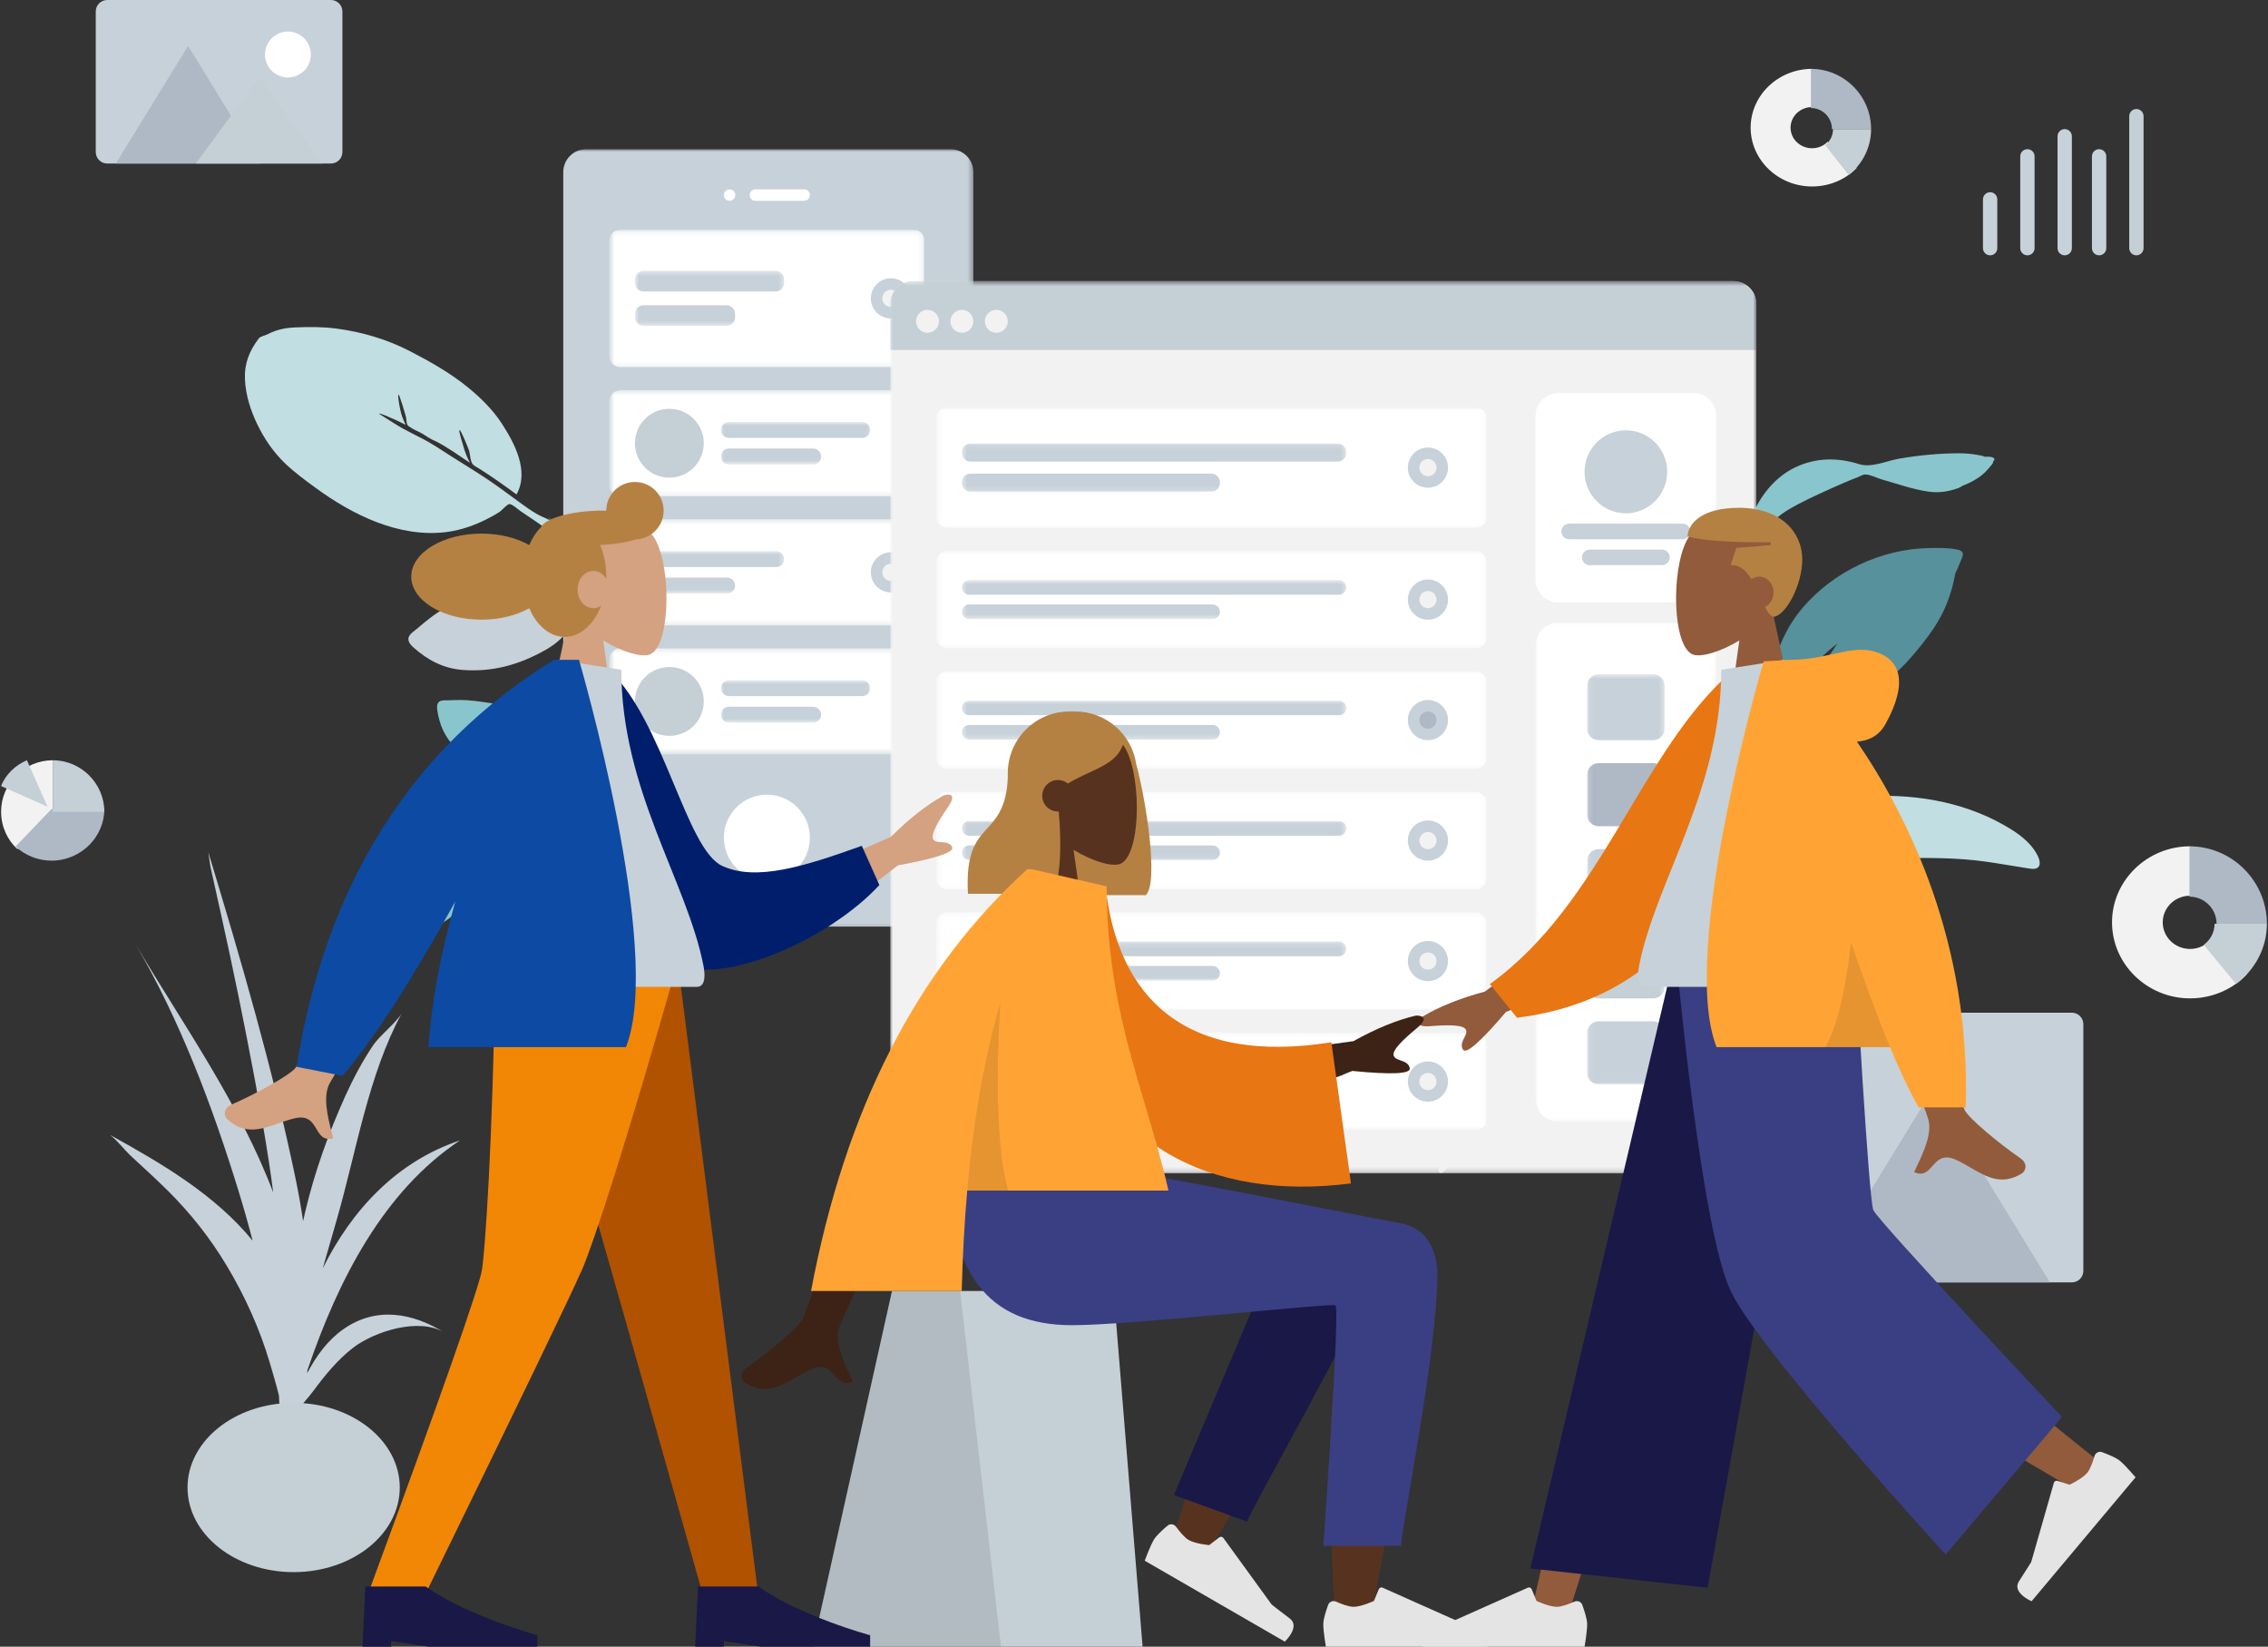 <svg width="456" height="331" viewBox="0 0 456 331" fill="none" xmlns="http://www.w3.org/2000/svg">
<rect x="0" y="0" width="456" height="331" fill="#333333" stroke="none"/>
<path fill-rule="evenodd" clip-rule="evenodd" d="M399.025 91.808C398.746 91.606 398.086 91.534 397.778 91.473C396.5 91.221 395.183 91.112 393.881 91.112C389.862 91.117 385.78 91.512 381.828 92.195C379.32 92.627 376.287 94.085 373.792 93.294C369.444 91.914 365.051 91.982 360.926 93.951C357.155 95.752 354.292 99.173 352.622 102.868C352.37 103.426 351.347 105.479 351.058 106.863C350.934 107.146 350.815 107.431 350.708 107.72C350.404 108.541 350.131 109.377 349.877 110.214C349.769 110.571 349.497 111.36 349.82 111.512C349.303 112.466 348.845 113.449 348.463 114.463C347.354 117.414 346.14 120.651 345.75 123.778C345.606 124.936 345.6 126.101 345.735 127.262C345.801 127.835 345.773 128.989 346.162 129.424C346.988 130.35 347.411 129.054 347.318 128.437C346.608 123.735 347.98 119.319 349.606 114.899C350.657 112.041 352.385 109.426 354.32 107.058C355.887 105.141 357.567 103.632 359.714 102.361C362.34 100.807 365.147 99.55 367.928 98.29C369.757 97.46 371.589 96.654 373.469 95.939C373.887 95.78 374.545 95.372 375.009 95.371C375.989 95.368 377.378 96.091 378.325 96.36C381.44 97.245 384.595 98.379 387.814 98.831C389.879 99.121 391.813 98.794 393.745 98.106C393.942 98.037 394.272 97.856 394.678 97.598C396.111 97.046 397.467 96.353 398.648 95.352C399.329 94.775 399.946 94.029 400.509 93.347C400.678 93.144 400.752 92.909 400.754 92.688C400.882 92.621 400.967 92.543 400.986 92.452C401.126 91.78 399.846 91.768 399.025 91.808Z" fill="#89C5CC"/>
<path fill-rule="evenodd" clip-rule="evenodd" d="M393.595 110.484C391.806 110.097 389.832 110.126 388.011 110.158C378.242 110.29 368.65 114.873 362.407 122.195C357.092 128.429 355.631 136.179 354.581 144.014C354.477 144.792 354.433 145.564 354.374 146.344C354.361 146.511 354.342 146.661 354.322 146.801C353.909 147.167 353.693 147.594 353.937 148.062C353.027 150.035 352.258 152.057 351.598 154.143C349.655 160.283 347.678 166.54 348.895 172.996C349.18 169.443 349.779 165.81 350.494 162.315C350.535 162.114 350.58 161.915 350.626 161.717C350.631 161.696 350.635 161.676 350.64 161.655C350.893 160.585 351.223 159.547 351.623 158.525C351.627 158.513 351.631 158.502 351.635 158.491C351.688 158.357 351.744 158.223 351.8 158.089C351.915 157.813 352.033 157.536 352.157 157.261C352.2 157.167 352.24 157.073 352.28 156.978C352.863 155.561 353.109 153.966 353.631 152.501C353.756 152.168 353.887 151.836 354.023 151.506C354.031 151.487 354.04 151.467 354.048 151.447C354.418 150.559 354.827 149.682 355.259 148.813C355.494 148.639 355.619 148.204 355.821 147.81C355.863 147.733 356.191 147.214 356.288 146.916C356.543 146.428 356.797 145.94 357.053 145.453C357.045 145.456 357.038 145.458 357.03 145.461C357.286 144.994 357.543 144.528 357.799 144.065C357.855 143.962 357.912 143.86 357.968 143.758C358.06 143.596 358.152 143.433 358.243 143.271C359.099 141.754 360.006 140.267 360.948 138.799C361.284 138.274 362.088 137.523 362.242 136.934C362.247 136.912 362.249 136.892 362.252 136.871C364.296 134.026 366.65 131.401 369.473 129.322C369.132 129.687 368.406 130.928 368.214 131.173C367.628 131.925 366.991 132.625 366.351 133.333C365.206 134.602 364.088 135.911 363.095 137.296C361.278 139.827 359.711 142.492 358.229 145.21C358.215 145.226 358.2 145.241 358.187 145.258C357.442 146.167 356.974 147.542 356.437 148.582C358.559 147.609 360.904 146.974 363.081 146.11C365.252 145.248 367.364 144.288 369.403 143.161C372.113 141.663 374.924 139.973 377.485 138.059C380.419 136.255 382.885 133.772 385.061 131.168C387.637 128.085 389.997 124.976 391.456 121.233C392.173 119.394 392.737 117.477 393.072 115.536C393.086 115.452 393.105 115.36 393.125 115.265C393.467 114.595 393.773 113.91 394.03 113.209C394.438 112.097 395.4 110.875 393.595 110.484Z" fill="#56919C"/>
<path fill-rule="evenodd" clip-rule="evenodd" d="M409.814 172.272C408.773 169.91 406.568 168.083 404.401 166.73C395.94 161.443 386.021 159.621 376.22 160.017C370.85 160.235 365.437 161.402 360.335 162.952C357.39 163.846 354.53 165.017 351.968 166.707C350.239 167.847 348.698 169.197 347.285 170.701C345.563 172.534 343.901 174.463 342.423 176.496C341.841 177.297 338.579 181.438 339.921 182.38C339.844 182.485 339.777 182.588 339.727 182.687C333.758 185.53 328.433 189.906 323.423 194.079C319.064 197.711 314.844 201.483 311.02 205.668C305.985 211.179 301.284 217.028 296.981 223.119C296.056 224.428 295.155 225.753 294.261 227.084C293.498 228.219 292.734 229.354 291.972 230.489C291.118 231.762 289.955 233.115 289.354 234.534C288.831 235.771 289.909 236.208 290.651 235.115C291.547 233.796 292.385 232.437 293.289 231.121C294.489 229.375 295.691 227.631 296.9 225.891C305.299 213.806 315.263 202.953 326.843 193.817C331.53 190.119 336.307 186.832 341.578 183.996C346.213 181.503 351.218 179.414 356.123 177.62C360.889 175.876 365.711 174.277 370.749 173.424C374.837 172.732 379 172.505 383.155 172.471C388.434 172.426 393.668 172.435 398.911 173.146C401.636 173.515 404.339 174.011 407.057 174.429C407.546 174.504 408.059 174.602 408.55 174.642C410.187 174.775 410.381 173.558 409.814 172.272Z" fill="#C1DEE2"/>
<path fill-rule="evenodd" clip-rule="evenodd" d="M86.264 124.382C85.476 125 84.702 125.632 83.947 126.29C83.371 126.791 82.354 127.391 82.147 128.15C81.932 128.939 82.61 129.678 83.145 130.154C85.977 132.678 89.165 134.384 93.089 134.667C99.13 135.104 104.388 133.61 109.629 130.67C113.311 128.604 115.749 125.55 116.282 121.425C120.667 123.19 124.908 125.623 128.512 128.608C130.29 130.082 131.821 131.714 133.238 133.523C134.145 134.682 135.023 135.86 135.838 137.083C136.192 137.614 136.552 138.556 137.136 138.863C137.822 139.222 138.651 138.658 138.617 137.92C138.589 137.305 137.903 136.592 137.583 136.089C137.051 135.254 136.51 134.425 135.941 133.613C135.02 132.299 134.068 131.002 133.03 129.772C130.697 127.009 127.729 124.726 124.651 122.779C118.748 119.044 112.269 116.691 105.087 116.491C100.67 116.369 96.954 117.83 93.177 120.013C90.826 121.371 88.398 122.708 86.264 124.382Z" fill="#C7D1D9"/>
<path fill-rule="evenodd" clip-rule="evenodd" d="M133.738 124.562C129.146 119.824 124.539 115.147 119.41 110.975C116.387 108.517 113.201 106.282 110.082 103.951C110.441 104.267 110.794 104.592 111.139 104.925C110.165 104.263 108.89 103.888 107.858 103.275C106.706 102.591 105.605 101.809 104.525 101.02C102.417 99.481 100.341 97.913 98.175 96.455C95.76 94.83 93.259 93.328 90.803 91.764C88.72 90.437 86.611 88.984 84.382 87.9C83.167 87.308 81.949 86.607 80.729 85.99C80.321 85.784 76.178 83.163 76.189 83.155C76.418 82.982 78.502 83.964 78.825 84.096C79.766 84.481 80.667 84.942 81.572 85.401C81.076 84.419 80.682 83.388 80.468 82.301C80.402 81.966 79.872 79.525 80.143 79.321C80.278 79.219 81.6 83.585 81.668 84.005C81.723 84.346 81.715 84.837 81.826 85.16C82.006 85.682 81.997 85.524 82.394 85.818C83.12 86.356 84.084 86.693 84.87 87.143C85.293 87.38 86.606 88.32 87.397 88.589C89.788 89.752 92.213 91.543 94.485 93.03C93.889 91.907 93.435 90.732 93.104 89.501C93.025 89.21 92.176 86.588 92.382 86.433C92.614 86.258 94.232 90.261 94.328 90.64C94.506 91.344 94.543 92.127 94.766 92.812C95.011 93.564 95.775 93.83 96.463 94.269C98.995 95.881 101.441 97.594 103.846 99.385C106.469 94.71 103.444 89.064 100.894 85.14C99.056 82.313 96.582 79.889 93.969 77.773C90.483 74.948 86.493 72.692 82.509 70.628C77.867 68.223 72.849 66.733 67.633 66.045C64.904 65.684 62.113 65.695 59.357 65.81C58.011 65.867 56.718 66.045 55.428 66.485C54.847 66.684 54.285 66.933 53.737 67.214C53.321 67.427 52.315 67.651 52.075 67.969C50.106 70.537 49.099 73.096 49.252 76.323C49.398 79.378 50.361 82.435 51.668 85.16C53.123 88.195 54.995 90.949 57.443 93.26C59.31 95.024 61.399 96.559 63.473 98.073C70.851 103.461 80.206 108.146 89.761 106.943C92.855 106.553 95.797 105.47 98.546 103.997C99.194 103.65 99.838 103.299 100.449 102.889C100.861 102.612 101.964 101.368 102.379 101.322C102.947 101.261 104.171 102.419 104.705 102.771C108.758 105.452 112.705 108.278 116.569 111.218C120.68 114.347 124.59 117.688 128.384 121.186C129.997 122.674 131.601 124.165 133.169 125.703C133.533 126.061 134.425 127.379 135.086 127.438C135.505 127.476 135.787 127.118 135.727 126.73C135.623 126.056 134.208 125.047 133.738 124.562Z" fill="#C1DEE2"/>
<mask id="mask0_64_4673" style="mask-type:luminance" maskUnits="userSpaceOnUse" x="85" y="29" width="111" height="158">
<path d="M195.707 29.986H85.566V186.836H195.707V29.986Z" fill="white"/>
</mask>
<g mask="url(#mask0_64_4673)">
<path fill-rule="evenodd" clip-rule="evenodd" d="M92.567 140.704C91.803 140.704 91.041 140.719 90.278 140.759C89.696 140.789 88.808 140.669 88.316 141.031C87.804 141.408 87.839 142.178 87.919 142.723C88.342 145.601 89.372 148.154 91.528 150.193C94.848 153.333 98.653 154.929 103.156 155.639C106.32 156.139 109.24 155.445 111.569 153.196C113.27 156.354 114.561 159.848 115.209 163.375C115.528 165.115 115.625 166.835 115.57 168.607C115.533 169.742 115.471 170.874 115.349 172.004C115.296 172.495 115.046 173.238 115.238 173.702C115.463 174.246 116.224 174.299 116.565 173.834C116.85 173.448 116.798 172.689 116.856 172.231C116.953 171.471 117.042 170.711 117.106 169.947C117.211 168.711 117.287 167.472 117.282 166.231C117.269 163.444 116.649 160.646 115.801 158.001C114.175 152.924 111.537 148.413 107.434 144.874C104.91 142.697 102.022 141.816 98.746 141.343C96.706 141.048 94.633 140.704 92.567 140.704Z" fill="#89C5CC"/>
<path fill-rule="evenodd" clip-rule="evenodd" d="M104.348 160.887C96.103 160.887 90.55 167.532 87.924 174.439C86.934 177.042 86.702 179.901 86.32 182.635C86.198 183.512 86.244 184.849 85.887 185.63C85.758 185.914 85.462 186.016 85.604 186.402C85.69 186.636 85.857 186.779 86.111 186.825C86.629 186.921 87.362 186.356 87.807 186.133C91.495 184.283 93.918 181.423 95.895 177.924C97.121 175.755 98.365 173.503 99.092 171.122C99.537 169.667 99.796 168.136 99.948 166.627C100.008 166.032 100.066 165.424 100.062 164.826C100.059 164.233 99.782 163.919 99.584 163.403C102.335 162.362 105.441 162.078 108.228 163.157C110.806 164.155 112.947 166.084 114.146 168.508C114.457 169.138 114.698 169.802 114.872 170.48C114.987 170.924 114.992 171.5 115.205 171.901C115.719 172.874 116.802 172.224 116.699 171.318C116.409 168.792 114.963 166.255 113.116 164.498C110.786 162.283 107.628 160.887 104.348 160.887Z" fill="#89C5CC"/>
<path d="M191.094 29.986H117.859C115.311 29.986 113.246 32.051 113.246 34.599V181.646C113.246 184.194 115.311 186.26 117.859 186.26H191.094C193.642 186.26 195.707 184.194 195.707 181.646V34.599C195.707 32.051 193.642 29.986 191.094 29.986Z" fill="#C7D1D9"/>
<path d="M154.188 177.033C158.965 177.033 162.838 173.16 162.838 168.383C162.838 163.606 158.965 159.733 154.188 159.733C149.411 159.733 145.538 163.606 145.538 168.383C145.538 173.16 149.411 177.033 154.188 177.033Z" fill="white"/>
<path d="M146.692 40.366C147.329 40.366 147.845 39.849 147.845 39.212C147.845 38.576 147.329 38.059 146.692 38.059C146.055 38.059 145.538 38.576 145.538 39.212C145.538 39.849 146.055 40.366 146.692 40.366Z" fill="white"/>
<path d="M161.685 38.059H151.882C151.245 38.059 150.728 38.576 150.728 39.212C150.728 39.849 151.245 40.366 151.882 40.366H161.685C162.322 40.366 162.838 39.849 162.838 39.212C162.838 38.576 162.322 38.059 161.685 38.059Z" fill="white"/>
<mask id="mask1_64_4673" style="mask-type:luminance" maskUnits="userSpaceOnUse" x="122" y="46" width="64" height="106">
<path d="M185.904 46.132H122.472V151.66H185.904V46.132Z" fill="white"/>
</mask>
<g mask="url(#mask1_64_4673)">
<mask id="mask2_64_4673" style="mask-type:luminance" maskUnits="userSpaceOnUse" x="122" y="46" width="64" height="28">
<path d="M185.904 46.132H122.472V73.812H185.904V46.132Z" fill="white"/>
</mask>
<g mask="url(#mask2_64_4673)">
<path d="M183.598 46.132H124.779C123.505 46.132 122.472 47.165 122.472 48.439V71.505C122.472 72.779 123.505 73.812 124.779 73.812H183.598C184.871 73.812 185.904 72.779 185.904 71.505V48.439C185.904 47.165 184.871 46.132 183.598 46.132Z" fill="white"/>
<mask id="mask3_64_4673" style="mask-type:luminance" maskUnits="userSpaceOnUse" x="127" y="54" width="31" height="12">
<path d="M157.648 54.436H127.662V65.508H157.648V54.436Z" fill="white"/>
</mask>
<g mask="url(#mask3_64_4673)">
<path d="M155.918 54.436H129.392C128.437 54.436 127.662 55.211 127.662 56.166V56.858C127.662 57.814 128.437 58.588 129.392 58.588H155.918C156.874 58.588 157.648 57.814 157.648 56.858V56.166C157.648 55.211 156.874 54.436 155.918 54.436Z" fill="#C7D1D9"/>
<path d="M146.06 61.356H129.392C128.437 61.356 127.662 62.131 127.662 63.086V63.778C127.662 64.734 128.437 65.508 129.392 65.508H146.06C147.015 65.508 147.79 64.734 147.79 63.778V63.086C147.79 62.131 147.015 61.356 146.06 61.356Z" fill="#C7D1D9"/>
</g>
<path d="M179.125 64.009C181.354 64.009 183.162 62.202 183.162 59.972C183.162 57.743 181.354 55.935 179.125 55.935C176.896 55.935 175.088 57.743 175.088 59.972C175.088 62.202 176.896 64.009 179.125 64.009Z" fill="#C7D1D9"/>
<path d="M179.125 61.702C180.08 61.702 180.855 60.928 180.855 59.972C180.855 59.017 180.08 58.242 179.125 58.242C178.17 58.242 177.395 59.017 177.395 59.972C177.395 60.928 178.17 61.702 179.125 61.702Z" fill="#F2F2F2"/>
</g>
<mask id="mask4_64_4673" style="mask-type:luminance" maskUnits="userSpaceOnUse" x="122" y="78" width="64" height="22">
<path d="M185.904 78.425H122.472V99.761H185.904V78.425Z" fill="white"/>
</mask>
<g mask="url(#mask4_64_4673)">
<path d="M183.598 78.425H124.779C123.505 78.425 122.472 79.458 122.472 80.732V97.455C122.472 98.729 123.505 99.761 124.779 99.761H183.598C184.871 99.761 185.904 98.729 185.904 97.455V80.732C185.904 79.458 184.871 78.425 183.598 78.425Z" fill="white"/>
<mask id="mask5_64_4673" style="mask-type:luminance" maskUnits="userSpaceOnUse" x="144" y="84" width="31" height="10">
<path d="M174.948 84.826H144.962V93.361H174.948V84.826Z" fill="white"/>
</mask>
<g mask="url(#mask5_64_4673)">
<path d="M173.348 84.826H146.562C145.678 84.826 144.962 85.542 144.962 86.426C144.962 87.31 145.678 88.026 146.562 88.026H173.348C174.231 88.026 174.948 87.31 174.948 86.426C174.948 85.542 174.231 84.826 173.348 84.826Z" fill="#C7D1D9"/>
<path d="M163.489 90.16H146.562C145.678 90.16 144.962 90.876 144.962 91.76C144.962 92.644 145.678 93.361 146.562 93.361H163.489C164.373 93.361 165.089 92.644 165.089 91.76C165.089 90.876 164.373 90.16 163.489 90.16Z" fill="#C7D1D9"/>
</g>
<path d="M134.582 96.013C138.404 96.013 141.502 92.915 141.502 89.093C141.502 85.272 138.404 82.173 134.582 82.173C130.76 82.173 127.662 85.272 127.662 89.093C127.662 92.915 130.76 96.013 134.582 96.013Z" fill="#C5CFD6"/>
</g>
<mask id="mask6_64_4673" style="mask-type:luminance" maskUnits="userSpaceOnUse" x="122" y="104" width="64" height="22">
<path d="M185.904 104.375H122.472V125.711H185.904V104.375Z" fill="white"/>
</mask>
<g mask="url(#mask6_64_4673)">
<path d="M183.598 104.375H124.779C123.505 104.375 122.472 105.407 122.472 106.681V123.404C122.472 124.678 123.505 125.711 124.779 125.711H183.598C184.871 125.711 185.904 124.678 185.904 123.404V106.681C185.904 105.407 184.871 104.375 183.598 104.375Z" fill="white"/>
<mask id="mask7_64_4673" style="mask-type:luminance" maskUnits="userSpaceOnUse" x="127" y="110" width="31" height="10">
<path d="M157.648 110.775H127.662V119.31H157.648V110.775Z" fill="white"/>
</mask>
<g mask="url(#mask7_64_4673)">
<path d="M156.048 110.775H129.262C128.378 110.775 127.662 111.492 127.662 112.376C127.662 113.259 128.378 113.976 129.262 113.976H156.048C156.932 113.976 157.648 113.259 157.648 112.376C157.648 111.492 156.932 110.775 156.048 110.775Z" fill="#C7D1D9"/>
<path d="M146.189 116.11H129.262C128.378 116.11 127.662 116.826 127.662 117.71C127.662 118.594 128.378 119.31 129.262 119.31H146.189C147.073 119.31 147.79 118.594 147.79 117.71C147.79 116.826 147.073 116.11 146.189 116.11Z" fill="#C7D1D9"/>
</g>
<path d="M179.125 119.079C181.354 119.079 183.162 117.272 183.162 115.043C183.162 112.813 181.354 111.006 179.125 111.006C176.896 111.006 175.088 112.813 175.088 115.043C175.088 117.272 176.896 119.079 179.125 119.079Z" fill="#C7D1D9"/>
<path d="M179.125 116.773C180.08 116.773 180.855 115.998 180.855 115.043C180.855 114.087 180.08 113.313 179.125 113.313C178.17 113.313 177.395 114.087 177.395 115.043C177.395 115.998 178.17 116.773 179.125 116.773Z" fill="#F2F2F2"/>
</g>
<mask id="mask8_64_4673" style="mask-type:luminance" maskUnits="userSpaceOnUse" x="122" y="130" width="64" height="22">
<path d="M185.904 130.324H122.472V151.66H185.904V130.324Z" fill="white"/>
</mask>
<g mask="url(#mask8_64_4673)">
<path d="M183.598 130.324H124.779C123.505 130.324 122.472 131.357 122.472 132.631V149.354C122.472 150.628 123.505 151.66 124.779 151.66H183.598C184.871 151.66 185.904 150.628 185.904 149.354V132.631C185.904 131.357 184.871 130.324 183.598 130.324Z" fill="white"/>
<mask id="mask9_64_4673" style="mask-type:luminance" maskUnits="userSpaceOnUse" x="144" y="136" width="31" height="10">
<path d="M174.948 136.725H144.962V145.259H174.948V136.725Z" fill="white"/>
</mask>
<g mask="url(#mask9_64_4673)">
<path d="M173.348 136.725H146.562C145.678 136.725 144.962 137.441 144.962 138.325C144.962 139.209 145.678 139.925 146.562 139.925H173.348C174.231 139.925 174.948 139.209 174.948 138.325C174.948 137.441 174.231 136.725 173.348 136.725Z" fill="#C7D1D9"/>
<path d="M163.489 142.059H146.562C145.678 142.059 144.962 142.775 144.962 143.659C144.962 144.543 145.678 145.259 146.562 145.259H163.489C164.373 145.259 165.089 144.543 165.089 143.659C165.089 142.775 164.373 142.059 163.489 142.059Z" fill="#C7D1D9"/>
</g>
<path d="M134.582 147.912C138.404 147.912 141.502 144.814 141.502 140.992C141.502 137.17 138.404 134.072 134.582 134.072C130.76 134.072 127.662 137.17 127.662 140.992C127.662 144.814 130.76 147.912 134.582 147.912Z" fill="#C5CFD6"/>
</g>
</g>
</g>
<mask id="mask10_64_4673" style="mask-type:luminance" maskUnits="userSpaceOnUse" x="178" y="56" width="176" height="180">
<path d="M353.134 56.512H178.984V235.852H353.134V56.512Z" fill="white"/>
</mask>
<g mask="url(#mask10_64_4673)">
<path d="M348.521 56.512H183.598C181.05 56.512 178.984 58.578 178.984 61.125V231.239C178.984 233.786 181.05 235.852 183.598 235.852H348.521C351.069 235.852 353.134 233.786 353.134 231.239V61.125C353.134 58.578 351.069 56.512 348.521 56.512Z" fill="#F2F2F2"/>
<path d="M340.448 79.002H313.345C310.797 79.002 308.732 81.067 308.732 83.615V116.484C308.732 119.032 310.797 121.098 313.345 121.098H340.448C342.996 121.098 345.061 119.032 345.061 116.484V83.615C345.061 81.067 342.996 79.002 340.448 79.002Z" fill="white"/>
<path d="M326.896 103.177C331.482 103.177 335.2 99.444 335.2 94.838C335.2 90.232 331.482 86.499 326.896 86.499C322.31 86.499 318.592 90.232 318.592 94.838C318.592 99.444 322.31 103.177 326.896 103.177Z" fill="#C7D1D9"/>
<path d="M338.307 105.262H315.485C314.622 105.262 313.922 105.962 313.922 106.826C313.922 107.689 314.622 108.389 315.485 108.389H338.307C339.171 108.389 339.871 107.689 339.871 106.826C339.871 105.962 339.171 105.262 338.307 105.262Z" fill="#C7D1D9"/>
<path d="M334.156 110.474H319.637C318.774 110.474 318.074 111.174 318.074 112.037C318.074 112.901 318.774 113.601 319.637 113.601H334.156C335.019 113.601 335.719 112.901 335.719 112.037C335.719 111.174 335.019 110.474 334.156 110.474Z" fill="#C7D1D9"/>
<path d="M178.984 61.125C178.984 58.578 181.05 56.512 183.598 56.512H348.521C351.069 56.512 353.134 58.578 353.134 61.125V70.352H178.984V61.125Z" fill="#C5CFD6"/>
<path d="M186.481 66.892C187.755 66.892 188.787 65.859 188.787 64.585C188.787 63.312 187.755 62.279 186.481 62.279C185.207 62.279 184.174 63.312 184.174 64.585C184.174 65.859 185.207 66.892 186.481 66.892Z" fill="#F2F2F2"/>
<path d="M193.401 66.892C194.675 66.892 195.707 65.859 195.707 64.585C195.707 63.312 194.675 62.279 193.401 62.279C192.127 62.279 191.094 63.312 191.094 64.585C191.094 65.859 192.127 66.892 193.401 66.892Z" fill="#F2F2F2"/>
<path d="M200.321 66.892C201.594 66.892 202.627 65.859 202.627 64.585C202.627 63.312 201.594 62.279 200.321 62.279C199.047 62.279 198.014 63.312 198.014 64.585C198.014 65.859 199.047 66.892 200.321 66.892Z" fill="#F2F2F2"/>
<mask id="mask11_64_4673" style="mask-type:luminance" maskUnits="userSpaceOnUse" x="308" y="125" width="38" height="101">
<path d="M345.061 125.134H308.732V225.472H345.061V125.134Z" fill="white"/>
</mask>
<g mask="url(#mask11_64_4673)">
<path d="M340.448 125.134H313.345C310.797 125.134 308.732 127.2 308.732 129.747V220.859C308.732 223.407 310.797 225.472 313.345 225.472H340.448C342.996 225.472 345.061 223.407 345.061 220.859V129.747C345.061 127.2 342.996 125.134 340.448 125.134Z" fill="white"/>
<mask id="mask12_64_4673" style="mask-type:luminance" maskUnits="userSpaceOnUse" x="319" y="135" width="16" height="83">
<path d="M334.681 135.514H319.111V217.976H334.681V135.514Z" fill="white"/>
</mask>
<g mask="url(#mask12_64_4673)">
<path d="M332.375 135.514H321.418C320.144 135.514 319.111 136.547 319.111 137.821V146.47C319.111 147.744 320.144 148.777 321.418 148.777H332.375C333.648 148.777 334.681 147.744 334.681 146.47V137.821C334.681 136.547 333.648 135.514 332.375 135.514Z" fill="#C7D1D9"/>
<path d="M332.375 153.39H321.418C320.144 153.39 319.111 154.423 319.111 155.697V163.77C319.111 165.044 320.144 166.077 321.418 166.077H332.375C333.648 166.077 334.681 165.044 334.681 163.77V155.697C334.681 154.423 333.648 153.39 332.375 153.39Z" fill="#AFB9C5"/>
<path d="M332.375 170.69H321.418C320.144 170.69 319.111 171.723 319.111 172.997V181.07C319.111 182.344 320.144 183.376 321.418 183.376H332.375C333.648 183.376 334.681 182.344 334.681 181.07V172.997C334.681 171.723 333.648 170.69 332.375 170.69Z" fill="#C7D1D9"/>
<path d="M332.375 205.289H321.418C320.144 205.289 319.111 206.322 319.111 207.596V215.669C319.111 216.943 320.144 217.976 321.418 217.976H332.375C333.648 217.976 334.681 216.943 334.681 215.669V207.596C334.681 206.322 333.648 205.289 332.375 205.289Z" fill="#C7D1D9"/>
<path d="M332.375 187.99H321.418C320.144 187.99 319.111 189.022 319.111 190.296V198.369C319.111 199.643 320.144 200.676 321.418 200.676H332.375C333.648 200.676 334.681 199.643 334.681 198.369V190.296C334.681 189.022 333.648 187.99 332.375 187.99Z" fill="#C5CFD6"/>
</g>
</g>
<mask id="mask13_64_4673" style="mask-type:luminance" maskUnits="userSpaceOnUse" x="188" y="81" width="111" height="147">
<path d="M298.929 81.885H188.211V227.202H298.929V81.885Z" fill="white"/>
</mask>
<g mask="url(#mask13_64_4673)">
<mask id="mask14_64_4673" style="mask-type:luminance" maskUnits="userSpaceOnUse" x="188" y="81" width="111" height="26">
<path d="M298.929 81.885H188.211V106.105H298.929V81.885Z" fill="white"/>
</mask>
<g mask="url(#mask14_64_4673)">
<path d="M296.622 81.885H190.517C189.244 81.885 188.211 82.918 188.211 84.192V103.798C188.211 105.072 189.244 106.105 190.517 106.105H296.622C297.896 106.105 298.929 105.072 298.929 103.798V84.192C298.929 82.918 297.896 81.885 296.622 81.885Z" fill="white"/>
<mask id="mask15_64_4673" style="mask-type:luminance" maskUnits="userSpaceOnUse" x="193" y="89" width="78" height="10">
<path d="M270.672 89.151H193.401V98.839H270.672V89.151Z" fill="white"/>
</mask>
<g mask="url(#mask15_64_4673)">
<path d="M268.943 89.151H195.131C194.175 89.151 193.401 89.925 193.401 90.881V91.054C193.401 92.009 194.175 92.784 195.131 92.784H268.943C269.898 92.784 270.672 92.009 270.672 91.054V90.881C270.672 89.925 269.898 89.151 268.943 89.151Z" fill="#C7D1D9"/>
<path d="M243.538 95.206H195.131C194.175 95.206 193.401 95.98 193.401 96.936V97.109C193.401 98.064 194.175 98.839 195.131 98.839H243.538C244.494 98.839 245.268 98.064 245.268 97.109V96.936C245.268 95.98 244.494 95.206 243.538 95.206Z" fill="#C7D1D9"/>
</g>
<path d="M287.096 98.031C289.326 98.031 291.133 96.224 291.133 93.995C291.133 91.765 289.326 89.958 287.096 89.958C284.867 89.958 283.06 91.765 283.06 93.995C283.06 96.224 284.867 98.031 287.096 98.031Z" fill="#C7D1D9"/>
<path d="M287.096 95.725C288.052 95.725 288.826 94.95 288.826 93.995C288.826 93.039 288.052 92.265 287.096 92.265C286.141 92.265 285.366 93.039 285.366 93.995C285.366 94.95 286.141 95.725 287.096 95.725Z" fill="#F2F2F2"/>
</g>
<mask id="mask16_64_4673" style="mask-type:luminance" maskUnits="userSpaceOnUse" x="188" y="110" width="111" height="21">
<path d="M298.929 110.718H188.211V130.324H298.929V110.718Z" fill="white"/>
</mask>
<g mask="url(#mask16_64_4673)">
<path d="M296.622 110.718H190.517C189.244 110.718 188.211 111.75 188.211 113.024V128.017C188.211 129.291 189.244 130.324 190.517 130.324H296.622C297.896 130.324 298.929 129.291 298.929 128.017V113.024C298.929 111.75 297.896 110.718 296.622 110.718Z" fill="white"/>
<mask id="mask17_64_4673" style="mask-type:luminance" maskUnits="userSpaceOnUse" x="193" y="116" width="78" height="9">
<path d="M270.672 116.6H193.401V124.442H270.672V116.6Z" fill="white"/>
</mask>
<g mask="url(#mask17_64_4673)">
<path d="M269.202 116.6H194.871C194.059 116.6 193.401 117.258 193.401 118.07C193.401 118.882 194.059 119.541 194.871 119.541H269.202C270.014 119.541 270.672 118.882 270.672 118.07C270.672 117.258 270.014 116.6 269.202 116.6Z" fill="#C7D1D9"/>
<path d="M243.798 121.501H194.871C194.059 121.501 193.401 122.16 193.401 122.972C193.401 123.784 194.059 124.442 194.871 124.442H243.798C244.61 124.442 245.268 123.784 245.268 122.972C245.268 122.16 244.61 121.501 243.798 121.501Z" fill="#C7D1D9"/>
</g>
<path d="M287.096 124.557C289.326 124.557 291.133 122.75 291.133 120.521C291.133 118.292 289.326 116.484 287.096 116.484C284.867 116.484 283.06 118.292 283.06 120.521C283.06 122.75 284.867 124.557 287.096 124.557Z" fill="#C7D1D9"/>
<path d="M287.096 122.251C288.052 122.251 288.826 121.476 288.826 120.521C288.826 119.565 288.052 118.791 287.096 118.791C286.141 118.791 285.366 119.565 285.366 120.521C285.366 121.476 286.141 122.251 287.096 122.251Z" fill="#F2F2F2"/>
</g>
<mask id="mask18_64_4673" style="mask-type:luminance" maskUnits="userSpaceOnUse" x="188" y="134" width="111" height="21">
<path d="M298.929 134.937H188.211V154.544H298.929V134.937Z" fill="white"/>
</mask>
<g mask="url(#mask18_64_4673)">
<path d="M296.622 134.937H190.517C189.244 134.937 188.211 135.97 188.211 137.244V152.237C188.211 153.511 189.244 154.544 190.517 154.544H296.622C297.896 154.544 298.929 153.511 298.929 152.237V137.244C298.929 135.97 297.896 134.937 296.622 134.937Z" fill="white"/>
<mask id="mask19_64_4673" style="mask-type:luminance" maskUnits="userSpaceOnUse" x="193" y="140" width="78" height="9">
<path d="M270.672 140.819H193.401V148.662H270.672V140.819Z" fill="white"/>
</mask>
<g mask="url(#mask19_64_4673)">
<path d="M269.202 140.819H194.871C194.059 140.819 193.401 141.478 193.401 142.29C193.401 143.102 194.059 143.76 194.871 143.76H269.202C270.014 143.76 270.672 143.102 270.672 142.29C270.672 141.478 270.014 140.819 269.202 140.819Z" fill="#C7D1D9"/>
<path d="M243.798 145.721H194.871C194.059 145.721 193.401 146.379 193.401 147.191C193.401 148.003 194.059 148.662 194.871 148.662H243.798C244.61 148.662 245.268 148.003 245.268 147.191C245.268 146.379 244.61 145.721 243.798 145.721Z" fill="#C7D1D9"/>
</g>
<path d="M287.096 148.777C289.326 148.777 291.133 146.97 291.133 144.74C291.133 142.511 289.326 140.704 287.096 140.704C284.867 140.704 283.06 142.511 283.06 144.74C283.06 146.97 284.867 148.777 287.096 148.777Z" fill="#C7D1D9"/>
<path d="M287.096 146.47C288.052 146.47 288.826 145.696 288.826 144.74C288.826 143.785 288.052 143.01 287.096 143.01C286.141 143.01 285.366 143.785 285.366 144.74C285.366 145.696 286.141 146.47 287.096 146.47Z" fill="#AFB9C5"/>
</g>
<mask id="mask20_64_4673" style="mask-type:luminance" maskUnits="userSpaceOnUse" x="188" y="207" width="111" height="21">
<path d="M298.929 207.596H188.211V227.202H298.929V207.596Z" fill="white"/>
</mask>
<g mask="url(#mask20_64_4673)">
<path d="M296.622 207.596H190.517C189.244 207.596 188.211 208.629 188.211 209.902V224.895C188.211 226.169 189.244 227.202 190.517 227.202H296.622C297.896 227.202 298.929 226.169 298.929 224.895V209.902C298.929 208.629 297.896 207.596 296.622 207.596Z" fill="white"/>
<mask id="mask21_64_4673" style="mask-type:luminance" maskUnits="userSpaceOnUse" x="193" y="213" width="78" height="9">
<path d="M270.672 213.478H193.401V221.32H270.672V213.478Z" fill="white"/>
</mask>
<g mask="url(#mask21_64_4673)">
<path d="M269.202 213.478H194.871C194.059 213.478 193.401 214.136 193.401 214.948C193.401 215.76 194.059 216.419 194.871 216.419H269.202C270.014 216.419 270.672 215.76 270.672 214.948C270.672 214.136 270.014 213.478 269.202 213.478Z" fill="#C7D1D9"/>
<path d="M243.798 218.379H194.871C194.059 218.379 193.401 219.038 193.401 219.85C193.401 220.662 194.059 221.32 194.871 221.32H243.798C244.61 221.32 245.268 220.662 245.268 219.85C245.268 219.038 244.61 218.379 243.798 218.379Z" fill="#C7D1D9"/>
</g>
<path d="M287.096 221.436C289.326 221.436 291.133 219.628 291.133 217.399C291.133 215.17 289.326 213.362 287.096 213.362C284.867 213.362 283.06 215.17 283.06 217.399C283.06 219.628 284.867 221.436 287.096 221.436Z" fill="#C7D1D9"/>
<path d="M287.096 219.129C288.052 219.129 288.826 218.354 288.826 217.399C288.826 216.444 288.052 215.669 287.096 215.669C286.141 215.669 285.366 216.444 285.366 217.399C285.366 218.354 286.141 219.129 287.096 219.129Z" fill="#F2F2F2"/>
</g>
<mask id="mask22_64_4673" style="mask-type:luminance" maskUnits="userSpaceOnUse" x="188" y="183" width="111" height="20">
<path d="M298.929 183.376H188.211V202.983H298.929V183.376Z" fill="white"/>
</mask>
<g mask="url(#mask22_64_4673)">
<path d="M296.622 183.376H190.517C189.244 183.376 188.211 184.409 188.211 185.683V200.676C188.211 201.95 189.244 202.983 190.517 202.983H296.622C297.896 202.983 298.929 201.95 298.929 200.676V185.683C298.929 184.409 297.896 183.376 296.622 183.376Z" fill="white"/>
<mask id="mask23_64_4673" style="mask-type:luminance" maskUnits="userSpaceOnUse" x="193" y="189" width="78" height="9">
<path d="M270.672 189.258H193.401V197.101H270.672V189.258Z" fill="white"/>
</mask>
<g mask="url(#mask23_64_4673)">
<path d="M269.202 189.258H194.871C194.059 189.258 193.401 189.917 193.401 190.729C193.401 191.541 194.059 192.199 194.871 192.199H269.202C270.014 192.199 270.672 191.541 270.672 190.729C270.672 189.917 270.014 189.258 269.202 189.258Z" fill="#C7D1D9"/>
<path d="M243.798 194.16H194.871C194.059 194.16 193.401 194.818 193.401 195.63C193.401 196.442 194.059 197.101 194.871 197.101H243.798C244.61 197.101 245.268 196.442 245.268 195.63C245.268 194.818 244.61 194.16 243.798 194.16Z" fill="#C7D1D9"/>
</g>
<path d="M287.096 197.216C289.326 197.216 291.133 195.409 291.133 193.179C291.133 190.95 289.326 189.143 287.096 189.143C284.867 189.143 283.06 190.95 283.06 193.179C283.06 195.409 284.867 197.216 287.096 197.216Z" fill="#C7D1D9"/>
<path d="M287.096 194.909C288.052 194.909 288.826 194.135 288.826 193.179C288.826 192.224 288.052 191.449 287.096 191.449C286.141 191.449 285.366 192.224 285.366 193.179C285.366 194.135 286.141 194.909 287.096 194.909Z" fill="#F2F2F2"/>
</g>
<mask id="mask24_64_4673" style="mask-type:luminance" maskUnits="userSpaceOnUse" x="188" y="159" width="111" height="20">
<path d="M298.929 159.157H188.211V178.763H298.929V159.157Z" fill="white"/>
</mask>
<g mask="url(#mask24_64_4673)">
<path d="M296.622 159.157H190.517C189.244 159.157 188.211 160.19 188.211 161.463V176.456C188.211 177.73 189.244 178.763 190.517 178.763H296.622C297.896 178.763 298.929 177.73 298.929 176.456V161.463C298.929 160.19 297.896 159.157 296.622 159.157Z" fill="white"/>
<mask id="mask25_64_4673" style="mask-type:luminance" maskUnits="userSpaceOnUse" x="193" y="165" width="78" height="8">
<path d="M270.672 165.039H193.401V172.881H270.672V165.039Z" fill="white"/>
</mask>
<g mask="url(#mask25_64_4673)">
<path d="M269.202 165.039H194.871C194.059 165.039 193.401 165.697 193.401 166.509C193.401 167.321 194.059 167.98 194.871 167.98H269.202C270.014 167.98 270.672 167.321 270.672 166.509C270.672 165.697 270.014 165.039 269.202 165.039Z" fill="#C7D1D9"/>
<path d="M243.798 169.94H194.871C194.059 169.94 193.401 170.599 193.401 171.411C193.401 172.223 194.059 172.881 194.871 172.881H243.798C244.61 172.881 245.268 172.223 245.268 171.411C245.268 170.599 244.61 169.94 243.798 169.94Z" fill="#C7D1D9"/>
</g>
<path d="M287.096 172.997C289.326 172.997 291.133 171.189 291.133 168.96C291.133 166.731 289.326 164.923 287.096 164.923C284.867 164.923 283.06 166.731 283.06 168.96C283.06 171.189 284.867 172.997 287.096 172.997Z" fill="#C7D1D9"/>
<path d="M287.096 170.69C288.052 170.69 288.826 169.915 288.826 168.96C288.826 168.005 288.052 167.23 287.096 167.23C286.141 167.23 285.366 168.005 285.366 168.96C285.366 169.915 286.141 170.69 287.096 170.69Z" fill="#F2F2F2"/>
</g>
</g>
</g>
<path fill-rule="evenodd" clip-rule="evenodd" d="M27.275 189.846C36.931 206.126 48.177 221.891 54.931 239.692C54.659 237.593 54.37 235.497 54.047 233.405C52.334 222.31 50.204 211.296 47.965 200.295C46.826 194.694 45.621 189.113 44.384 183.533C43.719 180.536 43.062 177.537 42.384 174.543C42.22 173.817 42.078 172.55 41.873 171.267C48.436 192.914 54.765 214.576 59.395 236.743C60.002 239.653 60.52 242.557 60.944 245.456C61.088 244.795 61.231 244.133 61.387 243.474C63.26 235.568 66.07 227.724 69.416 220.332C71.016 216.796 72.853 213.339 75.016 210.116C76.365 208.108 79.546 205.721 80.776 203.664C74.047 216.069 71.617 231.591 67.731 245.078C66.783 248.369 65.829 251.655 64.893 254.947C70.753 243.136 79.845 233.432 92.486 229.226C77.184 239.387 68.007 257.182 61.822 275.381C61.802 275.597 61.778 275.813 61.757 276.029C63.577 272.558 65.869 269.418 68.976 267.218C75.626 262.511 83.002 263.883 89.453 267.921C84.39 264.686 75.241 267.631 70.981 270.919C67.931 273.272 65.326 276.429 63.062 279.509C62.52 280.247 61.78 281.109 60.998 282.028C59.903 289.177 58.117 296.277 55.589 303.321C56.006 301.299 55.704 298.065 55.82 296.558C55.833 296.396 55.843 296.232 55.855 296.069C55.471 297.612 55.1 299.136 54.742 300.636C55.453 297.774 55.839 294.785 56.141 291.767C56.218 290.469 56.294 289.172 56.374 287.874C56.349 285.412 56.248 282.94 56.077 280.464C55.472 278.057 54.794 275.788 54.235 273.9C52.219 267.089 49.264 260.564 45.625 254.477C42.306 248.922 38.332 243.89 33.745 239.339C31.272 236.886 28.684 234.551 26.132 232.183C25.209 231.326 23.56 229.222 22.134 228.124C32.521 233.88 43.213 240.106 50.791 249.38C49.902 245.951 48.938 242.571 47.917 239.259C42.739 222.453 36.2 205.035 27.275 189.846Z" fill="#C7D1D9"/>
<path d="M59.04 316.007C70.824 316.007 80.376 308.391 80.376 298.996C80.376 289.601 70.824 281.984 59.04 281.984C47.256 281.984 37.704 289.601 37.704 298.996C37.704 308.391 47.256 316.007 59.04 316.007Z" fill="#C5CFD6"/>
<path d="M401.573 40.078C401.573 39.281 400.928 38.636 400.132 38.636C399.335 38.636 398.69 39.281 398.69 40.078V49.881C398.69 50.677 399.335 51.322 400.132 51.322C400.928 51.322 401.573 50.677 401.573 49.881V40.078Z" fill="#C7D1D9"/>
<path d="M409.07 31.428C409.07 30.631 408.424 29.986 407.628 29.986C406.832 29.986 406.186 30.631 406.186 31.428V49.881C406.186 50.677 406.832 51.322 407.628 51.322C408.424 51.322 409.07 50.677 409.07 49.881V31.428Z" fill="#C7D1D9"/>
<path d="M416.566 27.391C416.566 26.595 415.921 25.95 415.125 25.95C414.328 25.95 413.683 26.595 413.683 27.391V49.881C413.683 50.677 414.328 51.322 415.125 51.322C415.921 51.322 416.566 50.677 416.566 49.881V27.391Z" fill="#C7D1D9"/>
<path d="M423.486 31.428C423.486 30.631 422.841 29.986 422.044 29.986C421.248 29.986 420.603 30.631 420.603 31.428V49.881C420.603 50.677 421.248 51.322 422.044 51.322C422.841 51.322 423.486 50.677 423.486 49.881V31.428Z" fill="#C7D1D9"/>
<path d="M430.983 23.355C430.983 22.558 430.337 21.913 429.541 21.913C428.745 21.913 428.099 22.558 428.099 23.355V49.881C428.099 50.677 428.745 51.322 429.541 51.322C430.337 51.322 430.983 50.677 430.983 49.881V23.355Z" fill="#C5CFD6"/>
<path fill-rule="evenodd" clip-rule="evenodd" d="M0.221 163.159C0.221 157.47 4.893 152.814 10.601 152.814V163.159L3.508 170.69C1.49 168.849 0.221 166.148 0.221 163.159Z" fill="#F2F2F2"/>
<path fill-rule="evenodd" clip-rule="evenodd" d="M10.362 162.617H20.981C20.981 165.326 19.861 167.865 18.091 169.71C16.144 171.728 13.371 172.997 10.362 172.997C7.59 172.997 5.052 171.902 3.105 170.171L10.362 162.617Z" fill="#AFB9C5"/>
<path fill-rule="evenodd" clip-rule="evenodd" d="M20.981 163.193C20.981 157.486 16.309 152.814 10.601 152.814V163.193H20.981ZM5.411 152.814L9.563 162.155L0.221 158.003C1.145 155.582 3.219 153.737 5.411 152.814Z" fill="#C5CFD6"/>
<path fill-rule="evenodd" clip-rule="evenodd" d="M444.323 189.051C443.322 190.09 441.903 190.743 440.325 190.743C437.293 190.743 434.835 188.348 434.835 185.395C434.835 182.441 437.293 180.046 440.325 180.046V170.113C431.699 170.113 424.639 176.992 424.639 185.395C424.639 193.798 431.699 200.676 440.325 200.676C444.856 200.676 448.951 198.809 451.742 195.838L444.323 189.051Z" fill="#F2F2F2"/>
<path fill-rule="evenodd" clip-rule="evenodd" d="M440.209 170.113V180.234C443.219 180.234 445.658 182.673 445.658 185.683H455.779C455.779 177.121 448.771 170.113 440.209 170.113Z" fill="#AFB9C5"/>
<path fill-rule="evenodd" clip-rule="evenodd" d="M445.258 185.683C445.258 187.402 444.41 188.93 443.092 189.917L449.574 197.793C453.347 194.973 455.779 190.602 455.779 185.683H445.258Z" fill="#C5CFD6"/>
<path fill-rule="evenodd" clip-rule="evenodd" d="M367.477 28.49C366.688 29.294 365.571 29.799 364.329 29.799C361.943 29.799 360.007 27.946 360.007 25.661C360.007 23.376 361.943 21.524 364.329 21.524V13.84C357.539 13.84 351.981 19.16 351.981 25.661C351.981 32.162 357.539 37.483 364.329 37.483C367.896 37.483 371.119 36.038 373.317 33.74L367.477 28.49Z" fill="#F2F2F2"/>
<path fill-rule="evenodd" clip-rule="evenodd" d="M364.091 13.84V21.711C366.431 21.711 368.329 23.609 368.329 25.95H376.2C376.2 19.29 370.75 13.84 364.091 13.84Z" fill="#AFB9C5"/>
<path fill-rule="evenodd" clip-rule="evenodd" d="M368.549 25.95C368.549 27.259 367.932 28.423 366.974 29.175L371.688 35.176C374.432 33.028 376.2 29.698 376.2 25.95H368.549Z" fill="#C5CFD6"/>
<path fill-rule="evenodd" clip-rule="evenodd" d="M44.051 27.095C44.049 27.101 44.047 27.106 44.043 27.113C44.047 27.107 44.051 27.084 44.051 27.095Z" fill="#C5CFD6"/>
<path fill-rule="evenodd" clip-rule="evenodd" d="M44.046 27.103C44.046 27.105 44.045 27.107 44.045 27.109C44.045 27.103 44.055 27.086 44.046 27.103Z" fill="#C5CFD6"/>
<path fill-rule="evenodd" clip-rule="evenodd" d="M44.086 27.006C44.078 27.029 44.067 27.051 44.058 27.074C44.063 27.062 44.067 27.053 44.072 27.042C43.952 27.341 44.028 27.147 44.086 27.006Z" fill="#C5CFD6"/>
<path fill-rule="evenodd" clip-rule="evenodd" d="M44.06 27.076C44.055 27.086 44.05 27.098 44.046 27.108C44.012 27.173 44.06 27.076 44.06 27.076Z" fill="#C5CFD6"/>
<path fill-rule="evenodd" clip-rule="evenodd" d="M44.041 27.112C44.034 27.126 44.074 27.059 44.041 27.112V27.112Z" fill="#C5CFD6"/>
<path fill-rule="evenodd" clip-rule="evenodd" d="M44.046 27.104L44.048 27.102C44.047 27.103 44.047 27.104 44.046 27.104Z" fill="#C5CFD6"/>
<path d="M66.537 0H21.558C20.284 0 19.251 1.033 19.251 2.307V30.563C19.251 31.837 20.284 32.869 21.558 32.869H66.537C67.811 32.869 68.843 31.837 68.843 30.563V2.307C68.843 1.033 67.811 0 66.537 0Z" fill="#C7D1D9"/>
<path fill-rule="evenodd" clip-rule="evenodd" d="M37.819 9.226L23.287 32.869H52.351L37.819 9.226Z" fill="#AFB9C5"/>
<path fill-rule="evenodd" clip-rule="evenodd" d="M52.091 15.531L39.376 32.869H64.807L52.091 15.531Z" fill="#C5CFD6"/>
<path d="M57.887 15.57C60.435 15.57 62.5 13.504 62.5 10.956C62.5 8.409 60.435 6.343 57.887 6.343C55.339 6.343 53.273 8.409 53.273 10.956C53.273 13.504 55.339 15.57 57.887 15.57Z" fill="white"/>
<path fill-rule="evenodd" clip-rule="evenodd" d="M377.926 247.954C377.929 247.959 377.931 247.965 377.934 247.972C377.931 247.966 377.926 247.943 377.926 247.954Z" fill="#C5CFD6"/>
<path fill-rule="evenodd" clip-rule="evenodd" d="M377.931 247.962C377.931 247.963 377.933 247.966 377.933 247.968C377.933 247.962 377.922 247.945 377.931 247.962Z" fill="#C5CFD6"/>
<path fill-rule="evenodd" clip-rule="evenodd" d="M377.892 247.865C377.9 247.888 377.91 247.91 377.919 247.933C377.915 247.921 377.91 247.912 377.905 247.901C378.025 248.2 377.949 248.005 377.892 247.865Z" fill="#C5CFD6"/>
<path fill-rule="evenodd" clip-rule="evenodd" d="M377.918 247.935C377.922 247.945 377.927 247.956 377.931 247.967C377.965 248.031 377.918 247.935 377.918 247.935Z" fill="#C5CFD6"/>
<path fill-rule="evenodd" clip-rule="evenodd" d="M377.936 247.971C377.904 247.918 377.943 247.985 377.936 247.971V247.971Z" fill="#C5CFD6"/>
<path fill-rule="evenodd" clip-rule="evenodd" d="M377.931 247.963L377.929 247.96C377.93 247.962 377.93 247.963 377.931 247.963Z" fill="#C5CFD6"/>
<path d="M339.294 203.559H416.566C417.84 203.559 418.873 204.592 418.873 205.866V255.458C418.873 256.732 417.84 257.765 416.566 257.765H339.294C338.021 257.765 336.988 256.732 336.988 255.458V205.866C336.988 204.592 338.021 203.559 339.294 203.559Z" fill="#C7D1D9"/>
<path fill-rule="evenodd" clip-rule="evenodd" d="M388.468 219.129L412.143 257.765H364.794L388.468 219.129Z" fill="#AFB9C5"/>
<path fill-rule="evenodd" clip-rule="evenodd" d="M364.058 229.478L384.988 257.765H343.129L364.058 229.478Z" fill="#C5CFD6"/>
<path d="M355.152 229.509C350.853 229.509 347.368 226.023 347.368 221.724C347.368 217.424 350.853 213.939 355.152 213.939C359.452 213.939 362.937 217.424 362.937 221.724C362.937 226.023 359.452 229.509 355.152 229.509Z" fill="white"/>
<path fill-rule="evenodd" clip-rule="evenodd" d="M349.711 128.735C345.977 130.986 342.308 132.073 340.586 131.629C336.267 130.516 335.87 114.717 339.212 108.488C342.553 102.26 359.732 99.545 360.598 111.886C360.898 116.169 359.1 119.991 356.443 123.11L361.207 145.317H347.368L349.711 128.735Z" fill="#915B3C"/>
<path fill-rule="evenodd" clip-rule="evenodd" d="M356.017 108.988C348.031 109.045 342.474 108.708 339.294 107.834C339.439 105.128 342.253 102.068 349.674 102.068C357.931 102.068 362.361 106.88 362.361 112.448C362.361 117.534 359.086 123.729 356.594 123.981C355.949 123.84 355.398 123.063 354.851 121.993C355.876 121.507 356.594 120.386 356.594 119.079C356.594 117.328 355.303 115.908 353.711 115.908C353.133 115.908 352.594 116.095 352.143 116.417C351.095 114.727 349.783 113.464 347.944 113.601L349.098 110.141L356.017 109.564V108.988Z" fill="#B58143"/>
<path fill-rule="evenodd" clip-rule="evenodd" d="M362.361 193.179L334.057 264.816L315.074 325.378H307.578L337.752 193.179H362.361Z" fill="#915B3C"/>
<path fill-rule="evenodd" clip-rule="evenodd" d="M368.06 193.179C368.361 218.353 372.757 252.244 373.459 253.814C374.161 255.383 421.943 293.724 421.943 293.724L416.78 299.249C416.78 299.249 360.402 266.377 357.793 261.992C355.184 257.608 346.691 217.262 339.871 193.179H368.06Z" fill="#915B3C"/>
<path fill-rule="evenodd" clip-rule="evenodd" d="M421.113 292.689C421.301 292.041 421.984 291.655 422.619 291.887C423.776 292.31 425.467 292.994 426.217 293.623C427.412 294.626 429.37 296.947 429.37 296.947C428.207 298.334 408.464 321.862 408.464 321.862C408.464 321.862 404.438 320.139 405.938 317.832C407.438 315.525 408.393 313.968 408.393 313.968L412.947 298.056C413.037 297.743 413.366 297.567 413.676 297.665L416.106 298.436C416.106 298.436 418.635 297.257 419.652 296.045C420.27 295.309 420.796 293.776 421.113 292.689Z" fill="#E4E4E4"/>
<path fill-rule="evenodd" clip-rule="evenodd" d="M316.545 321.937C317.164 321.666 317.898 321.941 318.128 322.576C318.548 323.733 319.112 325.469 319.112 326.448C319.112 328.008 318.592 331 318.592 331C316.782 331 286.067 331 286.067 331C286.067 331 284.799 326.809 287.531 326.474C290.263 326.141 292.069 325.871 292.069 325.871L307.186 319.132C307.483 318.999 307.83 319.138 307.954 319.439L308.926 321.796C308.926 321.796 311.455 322.976 313.035 322.976C313.998 322.976 315.51 322.393 316.545 321.937Z" fill="#E4E4E4"/>
<path fill-rule="evenodd" clip-rule="evenodd" d="M343.331 319.14L307.691 315.272L336.411 193.179H366.026L343.331 319.14Z" fill="#191847"/>
<path fill-rule="evenodd" clip-rule="evenodd" d="M414.571 284.81L391.193 312.481C391.193 312.481 354.259 272.142 348.127 259.838C341.996 247.535 337.104 193.179 337.104 193.179H373.041C373.041 193.179 375.714 240.999 376.644 243.224C377.575 245.45 414.571 284.81 414.571 284.81Z" fill="#393F82"/>
<path fill-rule="evenodd" clip-rule="evenodd" d="M298.536 199.312L316.931 185.805L320.997 195.856L302.782 203.41C297.631 209.461 294.75 211.984 294.14 210.978C293.626 210.13 294.028 209.336 294.398 208.604C294.686 208.034 294.955 207.502 294.758 207.013C294.305 205.894 290.844 206.012 287.566 206.264C284.286 206.516 285.242 205.057 286.032 204.337C289.38 202.333 293.548 200.659 298.536 199.312ZM395 223.112C393.311 219.684 387.556 186.271 387.556 186.271L375.505 186.318C375.505 186.318 386.666 222.348 387.556 224.553C388.711 227.417 386.749 231.577 385.418 234.399C385.212 234.835 385.021 235.239 384.859 235.602C386.706 236.429 387.593 235.43 388.528 234.377C389.585 233.187 390.703 231.929 393.334 233.153C394.351 233.626 395.313 234.185 396.252 234.731C399.499 236.618 402.481 238.352 406.539 235.848C407.182 235.452 407.887 233.958 406.184 232.79C401.941 229.881 395.827 224.789 395 223.112Z" fill="#915B3C"/>
<path fill-rule="evenodd" clip-rule="evenodd" d="M353.31 135.705L348.324 134.85C329.823 150.832 322.224 181.536 299.546 197.801L305.004 204.567C344.346 199.696 354.097 162.245 353.31 135.705Z" fill="#E87613"/>
<path fill-rule="evenodd" clip-rule="evenodd" d="M375.047 198.369C375.047 198.369 345.056 198.369 330.927 198.369C328.91 198.369 329.29 195.458 329.582 193.989C332.945 177.035 346.075 158.76 346.075 134.626L358.802 132.631C369.328 149.56 372.968 170.404 375.047 198.369Z" fill="#C7D1D9"/>
<path fill-rule="evenodd" clip-rule="evenodd" d="M380.008 210.479C381.991 215.242 383.935 219.397 385.768 222.589H395.23C396.248 189.673 383.786 164.345 373.357 149.073C375.672 148.907 377.762 147.938 379.084 145.554C383.735 137.161 382.055 132.54 377.084 131.021C374.351 130.186 371.78 130.756 368.703 131.438C366.184 131.997 363.327 132.63 359.763 132.631C359.762 132.631 359.761 132.631 359.76 132.631C359.415 132.631 359.1 132.654 358.815 132.698L354.592 132.939C354.592 132.939 337.446 191.049 345.135 210.479H380.008Z" fill="#FFA434"/>
<path fill-rule="evenodd" clip-rule="evenodd" d="M380.008 210.479C377.406 204.23 374.738 196.937 372.171 189.405C371.215 197.7 369.624 206.031 366.974 210.479H380.008Z" fill="black" fill-opacity="0.1"/>
<path fill-rule="evenodd" clip-rule="evenodd" d="M215.025 143.01C208.178 143.01 202.627 148.561 202.627 155.409V167.518C202.627 173.899 207.448 179.155 213.646 179.841C213.648 179.87 213.65 179.9 213.651 179.929H230.374C233.017 177.347 230.427 160.882 228.439 153.558C227.546 147.588 222.397 143.01 216.179 143.01H215.025Z" fill="#B58143"/>
<path fill-rule="evenodd" clip-rule="evenodd" d="M215.853 170.831C219.587 173.082 223.256 174.169 224.979 173.725C229.297 172.612 229.694 156.813 226.353 150.584C223.011 144.356 205.832 141.641 204.967 153.982C204.666 158.265 206.464 162.087 209.122 165.206L204.357 187.413H218.197L215.853 170.831Z" fill="#57331F"/>
<path fill-rule="evenodd" clip-rule="evenodd" d="M203.135 154.054C203.537 153.656 203.926 153.272 204.312 152.928L204.293 152.48C204.293 152.48 208.637 143.587 215.314 143.587C221.986 143.587 224.096 146.689 225.89 149.325L225.894 149.332C224.956 152.551 222.129 153.854 218.931 155.327C217.555 155.961 216.11 156.626 214.717 157.49C214.172 157.047 213.476 156.781 212.719 156.781C210.967 156.781 209.547 158.201 209.547 159.953C209.547 161.704 210.967 163.124 212.719 163.124C212.767 163.124 212.815 163.123 212.863 163.121C213.5 169.971 213.245 177.793 211.345 179.649H194.622C194.142 171.309 196.299 168.929 198.504 166.498C200.579 164.21 202.695 161.877 202.695 154.487C202.844 154.342 202.99 154.197 203.135 154.054Z" fill="#B58143"/>
<path fill-rule="evenodd" clip-rule="evenodd" d="M179.343 259.495H223.892L229.73 331H163.415L179.343 259.495Z" fill="#C5CFD6"/>
<path fill-rule="evenodd" clip-rule="evenodd" d="M179.343 259.495H193.045L201.246 331H163.415L179.343 259.495Z" fill="black" fill-opacity="0.1"/>
<path fill-rule="evenodd" clip-rule="evenodd" d="M248.369 273.661C243.363 284.278 235.541 310.051 235.541 310.051L242.182 313.086C242.182 313.086 259.032 285.993 269.33 267.474C268.85 271.643 268.362 276.337 267.909 281.271C266.836 292.96 267.909 318.214 268.486 325.509C268.849 330.094 275.078 329.133 275.659 325.497C275.758 324.881 276.159 322.719 276.758 319.493C279.695 303.674 287.382 262.273 287.395 252.136C287.401 248.057 279.432 244.392 274.682 247.244C271.42 243.763 265.245 241.757 261.697 247.507C259.442 251.163 254.084 261.542 248.369 273.661Z" fill="#57331F"/>
<path fill-rule="evenodd" clip-rule="evenodd" d="M236.016 300.509L258.809 246.513C264.27 237.729 279.579 248.3 277.717 253.395C273.489 264.961 251.989 302.406 250.729 305.852L236.016 300.509Z" fill="#191847"/>
<path fill-rule="evenodd" clip-rule="evenodd" d="M236.456 306.887C236.056 306.343 235.283 306.214 234.766 306.648C233.824 307.441 232.468 308.663 231.978 309.51C231.199 310.861 230.153 313.712 230.153 313.712C231.719 314.617 258.319 329.975 258.319 329.975C258.319 329.975 261.513 326.979 259.315 325.324C257.116 323.668 255.686 322.532 255.686 322.532L245.964 309.137C245.773 308.874 245.403 308.821 245.146 309.019L243.126 310.574C243.126 310.574 240.346 310.332 238.977 309.541C238.143 309.06 237.125 307.799 236.456 306.887Z" fill="#E4E4E4"/>
<path fill-rule="evenodd" clip-rule="evenodd" d="M268.625 321.937C268.007 321.666 267.273 321.941 267.042 322.576C266.623 323.733 266.059 325.469 266.059 326.448C266.059 328.008 266.579 331 266.579 331C268.388 331 299.103 331 299.103 331C299.103 331 300.371 326.809 297.64 326.474C294.908 326.141 293.101 325.871 293.101 325.871L277.984 319.132C277.687 318.999 277.34 319.138 277.216 319.439L276.245 321.796C276.245 321.796 273.716 322.976 272.135 322.976C271.173 322.976 269.661 322.393 268.625 321.937Z" fill="#E4E4E4"/>
<path fill-rule="evenodd" clip-rule="evenodd" d="M288.993 256.285C288.993 271.605 281.718 307.34 281.713 310.713L266.059 310.725C266.059 310.725 269.496 262.896 268.497 262.38C267.497 261.865 227.525 266.371 215.536 266.371C198.249 266.371 191.098 255.47 190.517 235.275H224.763C231.736 236.021 268.106 243.357 281.613 245.879C287.395 246.959 288.993 252.064 288.993 256.285Z" fill="#393F82"/>
<path fill-rule="evenodd" clip-rule="evenodd" d="M272.104 209.283L249.336 212.388L253.421 222.589L271.896 215.265C279.859 216.05 283.709 215.861 283.447 214.697C283.226 213.716 282.38 213.42 281.6 213.147C280.993 212.934 280.426 212.736 280.227 212.239C279.772 211.104 282.361 208.751 284.912 206.624C287.463 204.498 285.751 204.106 284.674 204.138C280.849 205.034 276.659 206.749 272.104 209.283ZM161.338 265.208C163.027 261.78 177.814 217.658 177.814 217.658L190.441 217.706C190.441 217.706 169.672 264.444 168.782 266.649C167.627 269.512 169.589 273.673 170.92 276.495C171.126 276.931 171.317 277.335 171.479 277.698C169.632 278.524 168.745 277.526 167.81 276.473C166.753 275.283 165.635 274.025 163.004 275.248C161.987 275.722 161.025 276.281 160.086 276.827C156.839 278.714 153.857 280.448 149.799 277.944C149.156 277.548 148.451 276.053 150.154 274.886C154.397 271.976 160.511 266.885 161.338 265.208Z" fill="#3D2216"/>
<path fill-rule="evenodd" clip-rule="evenodd" d="M212.401 177.61L222.288 178.268C224.723 200.297 237.985 214.212 267.68 209.501L271.625 237.87C243.871 241.456 219.531 230.345 214.542 200.26C213.251 192.472 212.231 184.367 212.401 177.61Z" fill="#E87613"/>
<path fill-rule="evenodd" clip-rule="evenodd" d="M163.07 259.495C169.934 222.972 184.422 194.716 206.535 174.726H207.483H207.515L207.524 174.736L222.503 178.166C222.503 196.16 226.506 209.605 230.355 222.531C232.017 228.113 233.65 233.599 234.92 239.312H194.464C193.894 245.857 193.544 252.585 193.362 259.495H163.07Z" fill="#FFA434"/>
<path fill-rule="evenodd" clip-rule="evenodd" d="M194.464 239.312C195.624 225.986 197.696 213.414 201.121 201.597C200.37 214.234 200.162 229.911 202.687 239.312H194.464Z" fill="black" fill-opacity="0.1"/>
<path fill-rule="evenodd" clip-rule="evenodd" d="M121.282 128.735C125.016 130.986 128.685 132.073 130.407 131.629C134.726 130.516 135.123 114.717 131.781 108.488C128.44 102.26 111.261 99.545 110.395 111.886C110.095 116.169 111.893 119.991 114.55 123.11L109.786 145.317H123.625L121.282 128.735Z" fill="#D4A181"/>
<path fill-rule="evenodd" clip-rule="evenodd" d="M133.429 102.645C133.429 105.725 131.014 108.241 127.974 108.403C126.034 109.002 123.476 109.423 120.651 109.548C121.44 111.396 121.895 113.575 121.895 115.908C121.895 116.052 121.894 116.195 121.89 116.338C121.316 115.38 120.37 114.754 119.301 114.754C117.549 114.754 116.129 116.432 116.129 118.503C116.129 120.573 117.549 122.251 119.301 122.251C119.864 122.251 120.392 122.077 120.851 121.773C119.425 125.497 116.683 128.017 113.534 128.017C110.523 128.017 107.883 125.712 106.411 122.254C103.891 123.684 100.518 124.557 96.811 124.557C89.008 124.557 82.683 120.685 82.683 115.908C82.683 111.13 89.008 107.258 96.811 107.258C100.518 107.258 103.891 108.132 106.411 109.562C107.015 108.142 107.816 106.917 108.759 105.966C109.56 104.281 114.287 102.848 120.045 102.647C120.674 102.625 121.292 102.618 121.895 102.626C121.905 99.45 124.483 96.878 127.662 96.878C130.847 96.878 133.429 99.46 133.429 102.645Z" fill="#B58143"/>
<path fill-rule="evenodd" clip-rule="evenodd" d="M105.172 193.179L126.079 266.546L141.333 320.62H152.458L136.249 193.179H105.172Z" fill="#B05200"/>
<path fill-rule="evenodd" clip-rule="evenodd" d="M99.581 193.179C99.098 230.993 97.449 251.618 96.941 255.053C96.433 258.489 88.756 280.344 73.91 320.62H85.435C104.336 281.983 114.887 260.127 117.088 255.053C119.288 249.98 126.081 229.355 136.312 193.179H99.581Z" fill="#F28705"/>
<path fill-rule="evenodd" clip-rule="evenodd" d="M72.88 331L73.456 318.89H85.566C94.179 324.945 108.056 328.693 108.056 328.693V331H86.143L78.646 329.847V331H72.88Z" fill="#191847"/>
<path fill-rule="evenodd" clip-rule="evenodd" d="M139.772 331L140.348 318.89H152.458C161.071 324.945 174.948 328.693 174.948 328.693V331H153.035L145.538 329.847V331H139.772Z" fill="#191847"/>
<path fill-rule="evenodd" clip-rule="evenodd" d="M179.12 168.213L158.225 177.389L164.897 185.936L180.545 173.938C188.362 172.502 191.987 171.269 191.42 170.238C190.943 169.369 190.054 169.32 189.236 169.274C188.598 169.239 188.003 169.206 187.678 168.79C186.936 167.839 188.768 164.901 190.626 162.187C192.484 159.473 190.742 159.572 189.723 159.896C186.314 161.793 182.78 164.565 179.12 168.213ZM85.566 182.261L73.75 179.916C65.736 201.039 60.958 212.614 59.416 214.641C58.286 216.128 51.314 219.958 46.596 222.003C44.702 222.824 45.108 224.424 45.664 224.936C49.168 228.166 52.425 227.034 55.971 225.802C56.998 225.445 58.049 225.08 59.136 224.81C61.952 224.111 62.809 225.559 63.619 226.927C64.336 228.139 65.016 229.287 66.986 228.829C66.896 228.442 66.786 228.009 66.668 227.542C65.9 224.52 64.767 220.063 66.447 217.474C67.309 216.145 73.683 204.408 85.566 182.261Z" fill="#D4A181"/>
<path fill-rule="evenodd" clip-rule="evenodd" d="M117.683 135.705L122.669 134.85C133.53 145.386 137.962 170.697 145.2 174.047C152.044 177.215 161.745 174.15 173.275 170.011L176.806 177.901C166.33 189.235 144.01 198.812 134.962 193.345C120.498 184.604 117.159 153.387 117.683 135.705Z" fill="#001E6C"/>
<path fill-rule="evenodd" clip-rule="evenodd" d="M95.946 198.369C95.946 198.369 125.937 198.369 140.066 198.369C142.083 198.369 141.703 195.458 141.411 193.989C138.048 177.035 124.918 158.76 124.918 134.626L112.192 132.631C101.665 149.56 98.025 170.404 95.946 198.369Z" fill="#C7D1D9"/>
<path fill-rule="evenodd" clip-rule="evenodd" d="M111.516 132.631H111.37C82.825 150.221 65.574 177.489 59.617 214.434L68.865 216.246C74.991 209.108 82.551 197.428 91.545 181.204C88.786 190.977 86.771 201.001 86.143 210.479H125.858C133.547 191.049 116.409 132.631 116.409 132.631H113.667H111.516Z" fill="#0D4AA3"/>
</svg>
